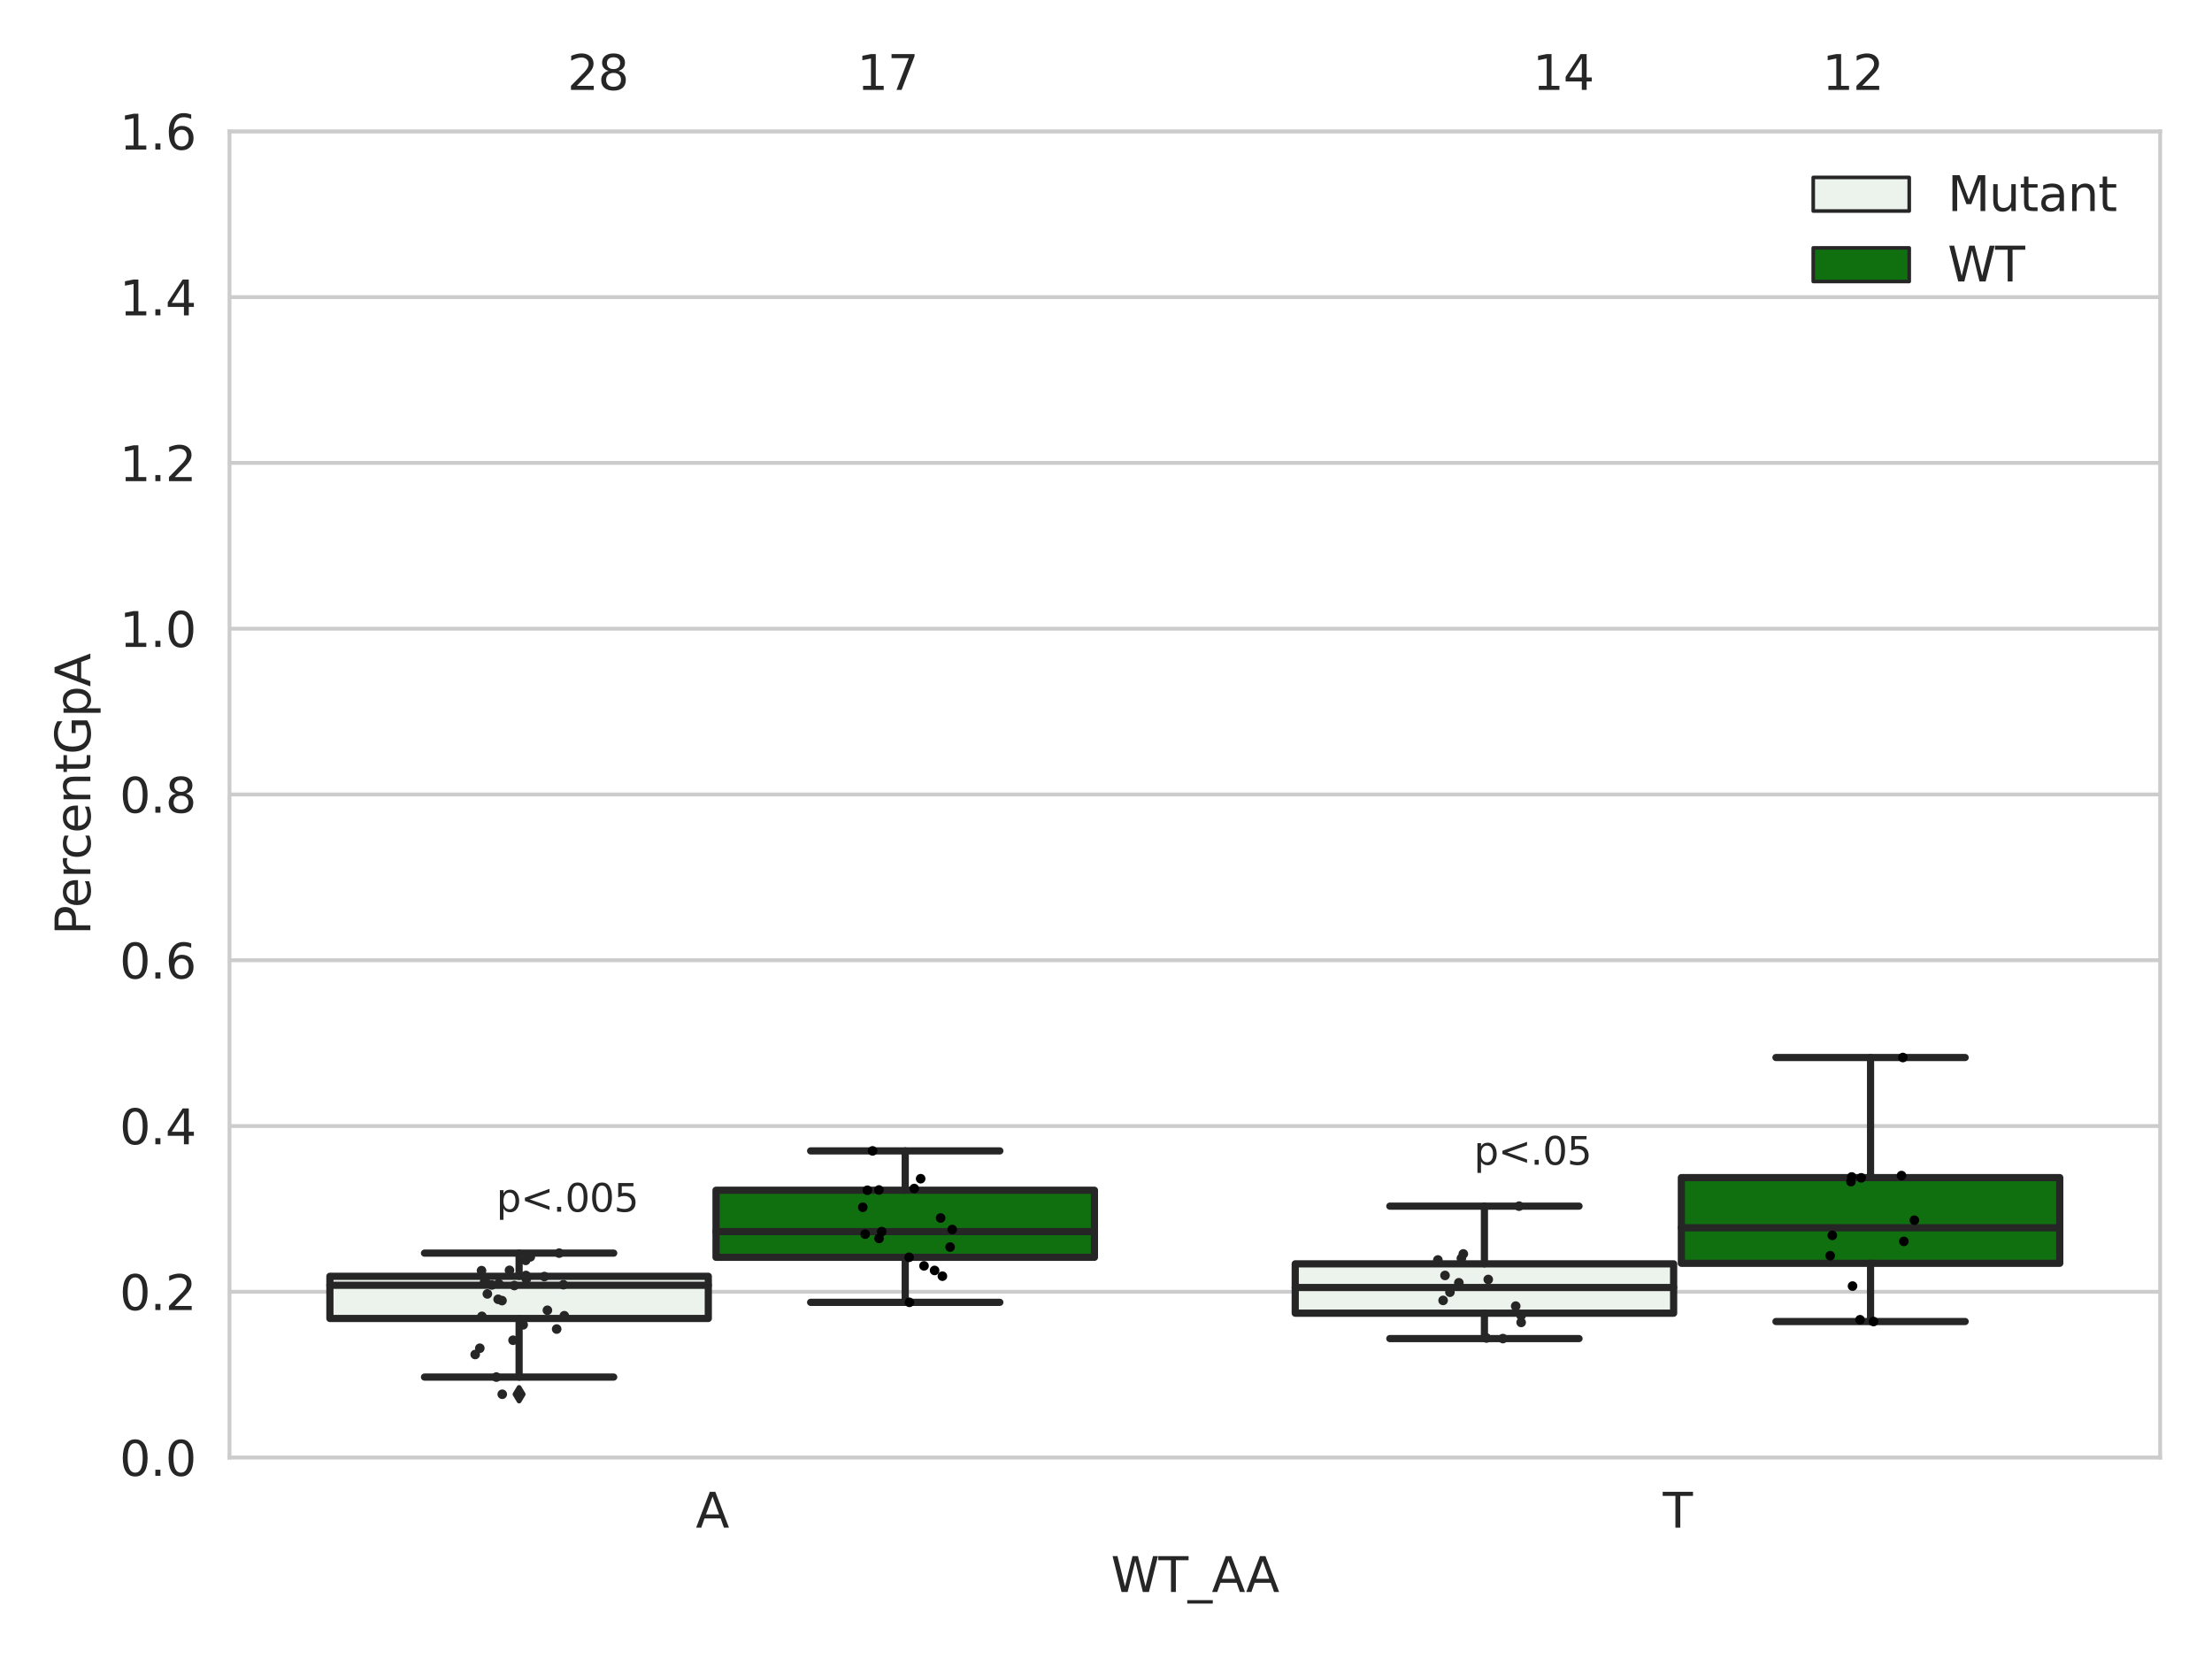 <?xml version="1.0" encoding="utf-8" standalone="no"?>
<!DOCTYPE svg PUBLIC "-//W3C//DTD SVG 1.1//EN"
  "http://www.w3.org/Graphics/SVG/1.1/DTD/svg11.dtd">
<svg xmlns:xlink="http://www.w3.org/1999/xlink" width="460.8pt" height="345.6pt" viewBox="0 0 460.8 345.6" xmlns="http://www.w3.org/2000/svg" version="1.1">
 <defs>
  <style type="text/css">*{stroke-linejoin: round; stroke-linecap: butt}</style>
 </defs>
 <g id="figure_1">
  <g id="patch_1">
   <path d="M 0 345.6 
L 460.8 345.6 
L 460.8 0 
L 0 0 
z
" style="fill: #ffffff"/>
  </g>
  <g id="axes_1">
   <g id="patch_2">
    <path d="M 47.81 303.64 
L 450 303.64 
L 450 27.364 
L 47.81 27.364 
z
" style="fill: #ffffff"/>
   </g>
   <g id="matplotlib.axis_1">
    <g id="xtick_1">
     <g id="text_1">
      <!-- A -->
      <g style="fill: #262626" transform="translate(144.937 318.238)scale(0.1 -0.1)">
       <defs>
        <path id="DejaVuSans-41" d="M 2188 4044 
L 1331 1722 
L 3047 1722 
L 2188 4044 
z
M 1831 4666 
L 2547 4666 
L 4325 0 
L 3669 0 
L 3244 1197 
L 1141 1197 
L 716 0 
L 50 0 
L 1831 4666 
z
" transform="scale(0.016)"/>
       </defs>
       <use xlink:href="#DejaVuSans-41"/>
      </g>
     </g>
    </g>
    <g id="xtick_2">
     <g id="text_2">
      <!-- T -->
      <g style="fill: #262626" transform="translate(346.399 318.238)scale(0.1 -0.1)">
       <defs>
        <path id="DejaVuSans-54" d="M -19 4666 
L 3928 4666 
L 3928 4134 
L 2272 4134 
L 2272 0 
L 1638 0 
L 1638 4134 
L -19 4134 
L -19 4666 
z
" transform="scale(0.016)"/>
       </defs>
       <use xlink:href="#DejaVuSans-54"/>
      </g>
     </g>
    </g>
    <g id="text_3">
     <!-- WT_AA -->
     <g style="fill: #262626" transform="translate(231.429 331.638)scale(0.1 -0.1)">
      <defs>
       <path id="DejaVuSans-57" d="M 213 4666 
L 850 4666 
L 1831 722 
L 2809 4666 
L 3519 4666 
L 4500 722 
L 5478 4666 
L 6119 4666 
L 4947 0 
L 4153 0 
L 3169 4050 
L 2175 0 
L 1381 0 
L 213 4666 
z
" transform="scale(0.016)"/>
       <path id="DejaVuSans-5f" d="M 3263 -1063 
L 3263 -1509 
L -63 -1509 
L -63 -1063 
L 3263 -1063 
z
" transform="scale(0.016)"/>
      </defs>
      <use xlink:href="#DejaVuSans-57"/>
      <use xlink:href="#DejaVuSans-54" x="98.877"/>
      <use xlink:href="#DejaVuSans-5f" x="159.961"/>
      <use xlink:href="#DejaVuSans-41" x="209.961"/>
      <use xlink:href="#DejaVuSans-41" x="281.119"/>
     </g>
    </g>
   </g>
   <g id="matplotlib.axis_2">
    <g id="ytick_1">
     <g id="line2d_1">
      <path d="M 47.81 303.64 
L 450 303.64 
" clip-path="url(#pf18b229a7f)" style="fill: none; stroke: #cccccc; stroke-width: 0.8; stroke-linecap: round"/>
     </g>
     <g id="text_4">
      <!-- 0.0 -->
      <g style="fill: #262626" transform="translate(24.907 307.439)scale(0.1 -0.1)">
       <defs>
        <path id="DejaVuSans-30" d="M 2034 4250 
Q 1547 4250 1301 3770 
Q 1056 3291 1056 2328 
Q 1056 1369 1301 889 
Q 1547 409 2034 409 
Q 2525 409 2770 889 
Q 3016 1369 3016 2328 
Q 3016 3291 2770 3770 
Q 2525 4250 2034 4250 
z
M 2034 4750 
Q 2819 4750 3233 4129 
Q 3647 3509 3647 2328 
Q 3647 1150 3233 529 
Q 2819 -91 2034 -91 
Q 1250 -91 836 529 
Q 422 1150 422 2328 
Q 422 3509 836 4129 
Q 1250 4750 2034 4750 
z
" transform="scale(0.016)"/>
        <path id="DejaVuSans-2e" d="M 684 794 
L 1344 794 
L 1344 0 
L 684 0 
L 684 794 
z
" transform="scale(0.016)"/>
       </defs>
       <use xlink:href="#DejaVuSans-30"/>
       <use xlink:href="#DejaVuSans-2e" x="63.623"/>
       <use xlink:href="#DejaVuSans-30" x="95.41"/>
      </g>
     </g>
    </g>
    <g id="ytick_2">
     <g id="line2d_2">
      <path d="M 47.81 269.105 
L 450 269.105 
" clip-path="url(#pf18b229a7f)" style="fill: none; stroke: #cccccc; stroke-width: 0.8; stroke-linecap: round"/>
     </g>
     <g id="text_5">
      <!-- 0.2 -->
      <g style="fill: #262626" transform="translate(24.907 272.905)scale(0.1 -0.1)">
       <defs>
        <path id="DejaVuSans-32" d="M 1228 531 
L 3431 531 
L 3431 0 
L 469 0 
L 469 531 
Q 828 903 1448 1529 
Q 2069 2156 2228 2338 
Q 2531 2678 2651 2914 
Q 2772 3150 2772 3378 
Q 2772 3750 2511 3984 
Q 2250 4219 1831 4219 
Q 1534 4219 1204 4116 
Q 875 4013 500 3803 
L 500 4441 
Q 881 4594 1212 4672 
Q 1544 4750 1819 4750 
Q 2544 4750 2975 4387 
Q 3406 4025 3406 3419 
Q 3406 3131 3298 2873 
Q 3191 2616 2906 2266 
Q 2828 2175 2409 1742 
Q 1991 1309 1228 531 
z
" transform="scale(0.016)"/>
       </defs>
       <use xlink:href="#DejaVuSans-30"/>
       <use xlink:href="#DejaVuSans-2e" x="63.623"/>
       <use xlink:href="#DejaVuSans-32" x="95.41"/>
      </g>
     </g>
    </g>
    <g id="ytick_3">
     <g id="line2d_3">
      <path d="M 47.81 234.571 
L 450 234.571 
" clip-path="url(#pf18b229a7f)" style="fill: none; stroke: #cccccc; stroke-width: 0.8; stroke-linecap: round"/>
     </g>
     <g id="text_6">
      <!-- 0.4 -->
      <g style="fill: #262626" transform="translate(24.907 238.37)scale(0.1 -0.1)">
       <defs>
        <path id="DejaVuSans-34" d="M 2419 4116 
L 825 1625 
L 2419 1625 
L 2419 4116 
z
M 2253 4666 
L 3047 4666 
L 3047 1625 
L 3713 1625 
L 3713 1100 
L 3047 1100 
L 3047 0 
L 2419 0 
L 2419 1100 
L 313 1100 
L 313 1709 
L 2253 4666 
z
" transform="scale(0.016)"/>
       </defs>
       <use xlink:href="#DejaVuSans-30"/>
       <use xlink:href="#DejaVuSans-2e" x="63.623"/>
       <use xlink:href="#DejaVuSans-34" x="95.41"/>
      </g>
     </g>
    </g>
    <g id="ytick_4">
     <g id="line2d_4">
      <path d="M 47.81 200.036 
L 450 200.036 
" clip-path="url(#pf18b229a7f)" style="fill: none; stroke: #cccccc; stroke-width: 0.8; stroke-linecap: round"/>
     </g>
     <g id="text_7">
      <!-- 0.6 -->
      <g style="fill: #262626" transform="translate(24.907 203.836)scale(0.1 -0.1)">
       <defs>
        <path id="DejaVuSans-36" d="M 2113 2584 
Q 1688 2584 1439 2293 
Q 1191 2003 1191 1497 
Q 1191 994 1439 701 
Q 1688 409 2113 409 
Q 2538 409 2786 701 
Q 3034 994 3034 1497 
Q 3034 2003 2786 2293 
Q 2538 2584 2113 2584 
z
M 3366 4563 
L 3366 3988 
Q 3128 4100 2886 4159 
Q 2644 4219 2406 4219 
Q 1781 4219 1451 3797 
Q 1122 3375 1075 2522 
Q 1259 2794 1537 2939 
Q 1816 3084 2150 3084 
Q 2853 3084 3261 2657 
Q 3669 2231 3669 1497 
Q 3669 778 3244 343 
Q 2819 -91 2113 -91 
Q 1303 -91 875 529 
Q 447 1150 447 2328 
Q 447 3434 972 4092 
Q 1497 4750 2381 4750 
Q 2619 4750 2861 4703 
Q 3103 4656 3366 4563 
z
" transform="scale(0.016)"/>
       </defs>
       <use xlink:href="#DejaVuSans-30"/>
       <use xlink:href="#DejaVuSans-2e" x="63.623"/>
       <use xlink:href="#DejaVuSans-36" x="95.41"/>
      </g>
     </g>
    </g>
    <g id="ytick_5">
     <g id="line2d_5">
      <path d="M 47.81 165.502 
L 450 165.502 
" clip-path="url(#pf18b229a7f)" style="fill: none; stroke: #cccccc; stroke-width: 0.8; stroke-linecap: round"/>
     </g>
     <g id="text_8">
      <!-- 0.8 -->
      <g style="fill: #262626" transform="translate(24.907 169.301)scale(0.1 -0.1)">
       <defs>
        <path id="DejaVuSans-38" d="M 2034 2216 
Q 1584 2216 1326 1975 
Q 1069 1734 1069 1313 
Q 1069 891 1326 650 
Q 1584 409 2034 409 
Q 2484 409 2743 651 
Q 3003 894 3003 1313 
Q 3003 1734 2745 1975 
Q 2488 2216 2034 2216 
z
M 1403 2484 
Q 997 2584 770 2862 
Q 544 3141 544 3541 
Q 544 4100 942 4425 
Q 1341 4750 2034 4750 
Q 2731 4750 3128 4425 
Q 3525 4100 3525 3541 
Q 3525 3141 3298 2862 
Q 3072 2584 2669 2484 
Q 3125 2378 3379 2068 
Q 3634 1759 3634 1313 
Q 3634 634 3220 271 
Q 2806 -91 2034 -91 
Q 1263 -91 848 271 
Q 434 634 434 1313 
Q 434 1759 690 2068 
Q 947 2378 1403 2484 
z
M 1172 3481 
Q 1172 3119 1398 2916 
Q 1625 2713 2034 2713 
Q 2441 2713 2670 2916 
Q 2900 3119 2900 3481 
Q 2900 3844 2670 4047 
Q 2441 4250 2034 4250 
Q 1625 4250 1398 4047 
Q 1172 3844 1172 3481 
z
" transform="scale(0.016)"/>
       </defs>
       <use xlink:href="#DejaVuSans-30"/>
       <use xlink:href="#DejaVuSans-2e" x="63.623"/>
       <use xlink:href="#DejaVuSans-38" x="95.41"/>
      </g>
     </g>
    </g>
    <g id="ytick_6">
     <g id="line2d_6">
      <path d="M 47.81 130.967 
L 450 130.967 
" clip-path="url(#pf18b229a7f)" style="fill: none; stroke: #cccccc; stroke-width: 0.8; stroke-linecap: round"/>
     </g>
     <g id="text_9">
      <!-- 1.0 -->
      <g style="fill: #262626" transform="translate(24.907 134.767)scale(0.1 -0.1)">
       <defs>
        <path id="DejaVuSans-31" d="M 794 531 
L 1825 531 
L 1825 4091 
L 703 3866 
L 703 4441 
L 1819 4666 
L 2450 4666 
L 2450 531 
L 3481 531 
L 3481 0 
L 794 0 
L 794 531 
z
" transform="scale(0.016)"/>
       </defs>
       <use xlink:href="#DejaVuSans-31"/>
       <use xlink:href="#DejaVuSans-2e" x="63.623"/>
       <use xlink:href="#DejaVuSans-30" x="95.41"/>
      </g>
     </g>
    </g>
    <g id="ytick_7">
     <g id="line2d_7">
      <path d="M 47.81 96.433 
L 450 96.433 
" clip-path="url(#pf18b229a7f)" style="fill: none; stroke: #cccccc; stroke-width: 0.8; stroke-linecap: round"/>
     </g>
     <g id="text_10">
      <!-- 1.2 -->
      <g style="fill: #262626" transform="translate(24.907 100.232)scale(0.1 -0.1)">
       <use xlink:href="#DejaVuSans-31"/>
       <use xlink:href="#DejaVuSans-2e" x="63.623"/>
       <use xlink:href="#DejaVuSans-32" x="95.41"/>
      </g>
     </g>
    </g>
    <g id="ytick_8">
     <g id="line2d_8">
      <path d="M 47.81 61.898 
L 450 61.898 
" clip-path="url(#pf18b229a7f)" style="fill: none; stroke: #cccccc; stroke-width: 0.8; stroke-linecap: round"/>
     </g>
     <g id="text_11">
      <!-- 1.4 -->
      <g style="fill: #262626" transform="translate(24.907 65.698)scale(0.1 -0.1)">
       <use xlink:href="#DejaVuSans-31"/>
       <use xlink:href="#DejaVuSans-2e" x="63.623"/>
       <use xlink:href="#DejaVuSans-34" x="95.41"/>
      </g>
     </g>
    </g>
    <g id="ytick_9">
     <g id="line2d_9">
      <path d="M 47.81 27.364 
L 450 27.364 
" clip-path="url(#pf18b229a7f)" style="fill: none; stroke: #cccccc; stroke-width: 0.8; stroke-linecap: round"/>
     </g>
     <g id="text_12">
      <!-- 1.6 -->
      <g style="fill: #262626" transform="translate(24.907 31.163)scale(0.1 -0.1)">
       <use xlink:href="#DejaVuSans-31"/>
       <use xlink:href="#DejaVuSans-2e" x="63.623"/>
       <use xlink:href="#DejaVuSans-36" x="95.41"/>
      </g>
     </g>
    </g>
    <g id="text_13">
     <!-- PercentGpA -->
     <g style="fill: #262626" transform="translate(18.827 194.779)rotate(-90)scale(0.1 -0.1)">
      <defs>
       <path id="DejaVuSans-50" d="M 1259 4147 
L 1259 2394 
L 2053 2394 
Q 2494 2394 2734 2622 
Q 2975 2850 2975 3272 
Q 2975 3691 2734 3919 
Q 2494 4147 2053 4147 
L 1259 4147 
z
M 628 4666 
L 2053 4666 
Q 2838 4666 3239 4311 
Q 3641 3956 3641 3272 
Q 3641 2581 3239 2228 
Q 2838 1875 2053 1875 
L 1259 1875 
L 1259 0 
L 628 0 
L 628 4666 
z
" transform="scale(0.016)"/>
       <path id="DejaVuSans-65" d="M 3597 1894 
L 3597 1613 
L 953 1613 
Q 991 1019 1311 708 
Q 1631 397 2203 397 
Q 2534 397 2845 478 
Q 3156 559 3463 722 
L 3463 178 
Q 3153 47 2828 -22 
Q 2503 -91 2169 -91 
Q 1331 -91 842 396 
Q 353 884 353 1716 
Q 353 2575 817 3079 
Q 1281 3584 2069 3584 
Q 2775 3584 3186 3129 
Q 3597 2675 3597 1894 
z
M 3022 2063 
Q 3016 2534 2758 2815 
Q 2500 3097 2075 3097 
Q 1594 3097 1305 2825 
Q 1016 2553 972 2059 
L 3022 2063 
z
" transform="scale(0.016)"/>
       <path id="DejaVuSans-72" d="M 2631 2963 
Q 2534 3019 2420 3045 
Q 2306 3072 2169 3072 
Q 1681 3072 1420 2755 
Q 1159 2438 1159 1844 
L 1159 0 
L 581 0 
L 581 3500 
L 1159 3500 
L 1159 2956 
Q 1341 3275 1631 3429 
Q 1922 3584 2338 3584 
Q 2397 3584 2469 3576 
Q 2541 3569 2628 3553 
L 2631 2963 
z
" transform="scale(0.016)"/>
       <path id="DejaVuSans-63" d="M 3122 3366 
L 3122 2828 
Q 2878 2963 2633 3030 
Q 2388 3097 2138 3097 
Q 1578 3097 1268 2742 
Q 959 2388 959 1747 
Q 959 1106 1268 751 
Q 1578 397 2138 397 
Q 2388 397 2633 464 
Q 2878 531 3122 666 
L 3122 134 
Q 2881 22 2623 -34 
Q 2366 -91 2075 -91 
Q 1284 -91 818 406 
Q 353 903 353 1747 
Q 353 2603 823 3093 
Q 1294 3584 2113 3584 
Q 2378 3584 2631 3529 
Q 2884 3475 3122 3366 
z
" transform="scale(0.016)"/>
       <path id="DejaVuSans-6e" d="M 3513 2113 
L 3513 0 
L 2938 0 
L 2938 2094 
Q 2938 2591 2744 2837 
Q 2550 3084 2163 3084 
Q 1697 3084 1428 2787 
Q 1159 2491 1159 1978 
L 1159 0 
L 581 0 
L 581 3500 
L 1159 3500 
L 1159 2956 
Q 1366 3272 1645 3428 
Q 1925 3584 2291 3584 
Q 2894 3584 3203 3211 
Q 3513 2838 3513 2113 
z
" transform="scale(0.016)"/>
       <path id="DejaVuSans-74" d="M 1172 4494 
L 1172 3500 
L 2356 3500 
L 2356 3053 
L 1172 3053 
L 1172 1153 
Q 1172 725 1289 603 
Q 1406 481 1766 481 
L 2356 481 
L 2356 0 
L 1766 0 
Q 1100 0 847 248 
Q 594 497 594 1153 
L 594 3053 
L 172 3053 
L 172 3500 
L 594 3500 
L 594 4494 
L 1172 4494 
z
" transform="scale(0.016)"/>
       <path id="DejaVuSans-47" d="M 3809 666 
L 3809 1919 
L 2778 1919 
L 2778 2438 
L 4434 2438 
L 4434 434 
Q 4069 175 3628 42 
Q 3188 -91 2688 -91 
Q 1594 -91 976 548 
Q 359 1188 359 2328 
Q 359 3472 976 4111 
Q 1594 4750 2688 4750 
Q 3144 4750 3555 4637 
Q 3966 4525 4313 4306 
L 4313 3634 
Q 3963 3931 3569 4081 
Q 3175 4231 2741 4231 
Q 1884 4231 1454 3753 
Q 1025 3275 1025 2328 
Q 1025 1384 1454 906 
Q 1884 428 2741 428 
Q 3075 428 3337 486 
Q 3600 544 3809 666 
z
" transform="scale(0.016)"/>
       <path id="DejaVuSans-70" d="M 1159 525 
L 1159 -1331 
L 581 -1331 
L 581 3500 
L 1159 3500 
L 1159 2969 
Q 1341 3281 1617 3432 
Q 1894 3584 2278 3584 
Q 2916 3584 3314 3078 
Q 3713 2572 3713 1747 
Q 3713 922 3314 415 
Q 2916 -91 2278 -91 
Q 1894 -91 1617 61 
Q 1341 213 1159 525 
z
M 3116 1747 
Q 3116 2381 2855 2742 
Q 2594 3103 2138 3103 
Q 1681 3103 1420 2742 
Q 1159 2381 1159 1747 
Q 1159 1113 1420 752 
Q 1681 391 2138 391 
Q 2594 391 2855 752 
Q 3116 1113 3116 1747 
z
" transform="scale(0.016)"/>
      </defs>
      <use xlink:href="#DejaVuSans-50"/>
      <use xlink:href="#DejaVuSans-65" x="56.678"/>
      <use xlink:href="#DejaVuSans-72" x="118.201"/>
      <use xlink:href="#DejaVuSans-63" x="157.064"/>
      <use xlink:href="#DejaVuSans-65" x="212.045"/>
      <use xlink:href="#DejaVuSans-6e" x="273.568"/>
      <use xlink:href="#DejaVuSans-74" x="336.947"/>
      <use xlink:href="#DejaVuSans-47" x="376.156"/>
      <use xlink:href="#DejaVuSans-70" x="453.646"/>
      <use xlink:href="#DejaVuSans-41" x="517.123"/>
     </g>
    </g>
   </g>
   <g id="patch_3">
    <path d="M 68.724 274.661 
L 147.553 274.661 
L 147.553 265.874 
L 68.724 265.874 
L 68.724 274.661 
z
" clip-path="url(#pf18b229a7f)" style="fill: #ecf2ec; stroke: #262626; stroke-width: 1.5; stroke-linejoin: miter"/>
   </g>
   <g id="patch_4">
    <path d="M 149.162 261.918 
L 227.991 261.918 
L 227.991 247.951 
L 149.162 247.951 
L 149.162 261.918 
z
" clip-path="url(#pf18b229a7f)" style="fill: #107010; stroke: #262626; stroke-width: 1.5; stroke-linejoin: miter"/>
   </g>
   <g id="patch_5">
    <path d="M 269.819 273.561 
L 348.648 273.561 
L 348.648 263.28 
L 269.819 263.28 
L 269.819 273.561 
z
" clip-path="url(#pf18b229a7f)" style="fill: #ecf2ec; stroke: #262626; stroke-width: 1.5; stroke-linejoin: miter"/>
   </g>
   <g id="patch_6">
    <path d="M 350.257 263.168 
L 429.086 263.168 
L 429.086 245.318 
L 350.257 245.318 
L 350.257 263.168 
z
" clip-path="url(#pf18b229a7f)" style="fill: #107010; stroke: #262626; stroke-width: 1.5; stroke-linejoin: miter"/>
   </g>
   <g id="patch_7">
    <path d="M 148.357 303.64 
L 148.357 303.64 
L 148.357 303.64 
L 148.357 303.64 
z
" clip-path="url(#pf18b229a7f)" style="fill: #ecf2ec; stroke: #262626; stroke-width: 0.75; stroke-linejoin: miter"/>
   </g>
   <g id="patch_8">
    <path d="M 148.357 303.64 
L 148.357 303.64 
L 148.357 303.64 
L 148.357 303.64 
z
" clip-path="url(#pf18b229a7f)" style="fill: #107010; stroke: #262626; stroke-width: 0.75; stroke-linejoin: miter"/>
   </g>
   <g id="PathCollection_1"/>
   <g id="PathCollection_2"/>
   <g id="line2d_10">
    <path d="M 108.138 274.661 
L 108.138 286.869 
" clip-path="url(#pf18b229a7f)" style="fill: none; stroke: #262626; stroke-width: 1.5; stroke-linecap: round"/>
   </g>
   <g id="line2d_11">
    <path d="M 108.138 265.874 
L 108.138 261.05 
" clip-path="url(#pf18b229a7f)" style="fill: none; stroke: #262626; stroke-width: 1.5; stroke-linecap: round"/>
   </g>
   <g id="line2d_12">
    <path d="M 88.431 286.869 
L 127.846 286.869 
" clip-path="url(#pf18b229a7f)" style="fill: none; stroke: #262626; stroke-width: 1.5; stroke-linecap: round"/>
   </g>
   <g id="line2d_13">
    <path d="M 88.431 261.05 
L 127.846 261.05 
" clip-path="url(#pf18b229a7f)" style="fill: none; stroke: #262626; stroke-width: 1.5; stroke-linecap: round"/>
   </g>
   <g id="line2d_14">
    <defs>
     <path id="mc4d517eaca" d="M -0 1.414 
L 0.849 0 
L 0 -1.414 
L -0.849 -0 
z
" style="stroke: #262626; stroke-linejoin: miter"/>
    </defs>
    <g clip-path="url(#pf18b229a7f)">
     <use xlink:href="#mc4d517eaca" x="108.138" y="290.449" style="fill: #262626; stroke: #262626; stroke-linejoin: miter"/>
    </g>
   </g>
   <g id="line2d_15">
    <path d="M 188.577 261.918 
L 188.577 271.3 
" clip-path="url(#pf18b229a7f)" style="fill: none; stroke: #262626; stroke-width: 1.5; stroke-linecap: round"/>
   </g>
   <g id="line2d_16">
    <path d="M 188.577 247.951 
L 188.577 239.753 
" clip-path="url(#pf18b229a7f)" style="fill: none; stroke: #262626; stroke-width: 1.5; stroke-linecap: round"/>
   </g>
   <g id="line2d_17">
    <path d="M 168.869 271.3 
L 208.284 271.3 
" clip-path="url(#pf18b229a7f)" style="fill: none; stroke: #262626; stroke-width: 1.5; stroke-linecap: round"/>
   </g>
   <g id="line2d_18">
    <path d="M 168.869 239.753 
L 208.284 239.753 
" clip-path="url(#pf18b229a7f)" style="fill: none; stroke: #262626; stroke-width: 1.5; stroke-linecap: round"/>
   </g>
   <g id="line2d_19"/>
   <g id="line2d_20">
    <path d="M 309.233 273.561 
L 309.233 278.851 
" clip-path="url(#pf18b229a7f)" style="fill: none; stroke: #262626; stroke-width: 1.5; stroke-linecap: round"/>
   </g>
   <g id="line2d_21">
    <path d="M 309.233 263.28 
L 309.233 251.261 
" clip-path="url(#pf18b229a7f)" style="fill: none; stroke: #262626; stroke-width: 1.5; stroke-linecap: round"/>
   </g>
   <g id="line2d_22">
    <path d="M 289.526 278.851 
L 328.941 278.851 
" clip-path="url(#pf18b229a7f)" style="fill: none; stroke: #262626; stroke-width: 1.5; stroke-linecap: round"/>
   </g>
   <g id="line2d_23">
    <path d="M 289.526 251.261 
L 328.941 251.261 
" clip-path="url(#pf18b229a7f)" style="fill: none; stroke: #262626; stroke-width: 1.5; stroke-linecap: round"/>
   </g>
   <g id="line2d_24"/>
   <g id="line2d_25">
    <path d="M 389.671 263.168 
L 389.671 275.297 
" clip-path="url(#pf18b229a7f)" style="fill: none; stroke: #262626; stroke-width: 1.5; stroke-linecap: round"/>
   </g>
   <g id="line2d_26">
    <path d="M 389.671 245.318 
L 389.671 220.3 
" clip-path="url(#pf18b229a7f)" style="fill: none; stroke: #262626; stroke-width: 1.5; stroke-linecap: round"/>
   </g>
   <g id="line2d_27">
    <path d="M 369.964 275.297 
L 409.379 275.297 
" clip-path="url(#pf18b229a7f)" style="fill: none; stroke: #262626; stroke-width: 1.5; stroke-linecap: round"/>
   </g>
   <g id="line2d_28">
    <path d="M 369.964 220.3 
L 409.379 220.3 
" clip-path="url(#pf18b229a7f)" style="fill: none; stroke: #262626; stroke-width: 1.5; stroke-linecap: round"/>
   </g>
   <g id="line2d_29"/>
   <g id="line2d_30">
    <path d="M 68.724 267.738 
L 147.553 267.738 
" clip-path="url(#pf18b229a7f)" style="fill: none; stroke: #262626; stroke-width: 1.5; stroke-linecap: round"/>
   </g>
   <g id="line2d_31">
    <path d="M 149.162 256.562 
L 227.991 256.562 
" clip-path="url(#pf18b229a7f)" style="fill: none; stroke: #262626; stroke-width: 1.5; stroke-linecap: round"/>
   </g>
   <g id="line2d_32">
    <path d="M 269.819 268.206 
L 348.648 268.206 
" clip-path="url(#pf18b229a7f)" style="fill: none; stroke: #262626; stroke-width: 1.5; stroke-linecap: round"/>
   </g>
   <g id="line2d_33">
    <path d="M 350.257 255.769 
L 429.086 255.769 
" clip-path="url(#pf18b229a7f)" style="fill: none; stroke: #262626; stroke-width: 1.5; stroke-linecap: round"/>
   </g>
   <g id="patch_9">
    <path d="M 47.81 303.64 
L 47.81 27.364 
" style="fill: none; stroke: #cccccc; stroke-width: 0.8; stroke-linejoin: miter; stroke-linecap: square"/>
   </g>
   <g id="patch_10">
    <path d="M 450 303.64 
L 450 27.364 
" style="fill: none; stroke: #cccccc; stroke-width: 0.8; stroke-linejoin: miter; stroke-linecap: square"/>
   </g>
   <g id="patch_11">
    <path d="M 47.81 303.64 
L 450 303.64 
" style="fill: none; stroke: #cccccc; stroke-width: 0.8; stroke-linejoin: miter; stroke-linecap: square"/>
   </g>
   <g id="patch_12">
    <path d="M 47.81 27.364 
L 450 27.364 
" style="fill: none; stroke: #cccccc; stroke-width: 0.8; stroke-linejoin: miter; stroke-linecap: square"/>
   </g>
   <g id="PathCollection_3">
    <defs>
     <path id="C0_0_02e87e4a59" d="M 0 1 
C 0.265 1 0.52 0.895 0.707 0.707 
C 0.895 0.52 1 0.265 1 -0 
C 1 -0.265 0.895 -0.52 0.707 -0.707 
C 0.52 -0.895 0.265 -1 0 -1 
C -0.265 -1 -0.52 -0.895 -0.707 -0.707 
C -0.895 -0.52 -1 -0.265 -1 0 
C -1 0.265 -0.895 0.52 -0.707 0.707 
C -0.52 0.895 -0.265 1 0 1 
z
"/>
    </defs>
    <g clip-path="url(#pf18b229a7f)">
     <use xlink:href="#C0_0_02e87e4a59" x="103.397" y="286.869" style="fill: #262626"/>
    </g>
    <g clip-path="url(#pf18b229a7f)">
     <use xlink:href="#C0_0_02e87e4a59" x="104.629" y="290.449" style="fill: #262626"/>
    </g>
    <g clip-path="url(#pf18b229a7f)">
     <use xlink:href="#C0_0_02e87e4a59" x="100.938" y="267.075" style="fill: #262626"/>
    </g>
    <g clip-path="url(#pf18b229a7f)">
     <use xlink:href="#C0_0_02e87e4a59" x="106.878" y="279.197" style="fill: #262626"/>
    </g>
    <g clip-path="url(#pf18b229a7f)">
     <use xlink:href="#C0_0_02e87e4a59" x="116.48" y="261.05" style="fill: #262626"/>
    </g>
    <g clip-path="url(#pf18b229a7f)">
     <use xlink:href="#C0_0_02e87e4a59" x="108.982" y="275.988" style="fill: #262626"/>
    </g>
    <g clip-path="url(#pf18b229a7f)">
     <use xlink:href="#C0_0_02e87e4a59" x="109.514" y="262.559" style="fill: #262626"/>
    </g>
    <g clip-path="url(#pf18b229a7f)">
     <use xlink:href="#C0_0_02e87e4a59" x="99.953" y="280.861" style="fill: #262626"/>
    </g>
    <g clip-path="url(#pf18b229a7f)">
     <use xlink:href="#C0_0_02e87e4a59" x="117.555" y="274.091" style="fill: #262626"/>
    </g>
    <g clip-path="url(#pf18b229a7f)">
     <use xlink:href="#C0_0_02e87e4a59" x="113.402" y="265.93" style="fill: #262626"/>
    </g>
    <g clip-path="url(#pf18b229a7f)">
     <use xlink:href="#C0_0_02e87e4a59" x="100.387" y="274.219" style="fill: #262626"/>
    </g>
    <g clip-path="url(#pf18b229a7f)">
     <use xlink:href="#C0_0_02e87e4a59" x="100.31" y="264.698" style="fill: #262626"/>
    </g>
    <g clip-path="url(#pf18b229a7f)">
     <use xlink:href="#C0_0_02e87e4a59" x="114.033" y="272.953" style="fill: #262626"/>
    </g>
    <g clip-path="url(#pf18b229a7f)">
     <use xlink:href="#C0_0_02e87e4a59" x="106.135" y="264.63" style="fill: #262626"/>
    </g>
    <g clip-path="url(#pf18b229a7f)">
     <use xlink:href="#C0_0_02e87e4a59" x="109.982" y="261.547" style="fill: #262626"/>
    </g>
    <g clip-path="url(#pf18b229a7f)">
     <use xlink:href="#C0_0_02e87e4a59" x="103.768" y="270.665" style="fill: #262626"/>
    </g>
    <g clip-path="url(#pf18b229a7f)">
     <use xlink:href="#C0_0_02e87e4a59" x="101.263" y="267.259" style="fill: #262626"/>
    </g>
    <g clip-path="url(#pf18b229a7f)">
     <use xlink:href="#C0_0_02e87e4a59" x="103.89" y="267.402" style="fill: #262626"/>
    </g>
    <g clip-path="url(#pf18b229a7f)">
     <use xlink:href="#C0_0_02e87e4a59" x="101.527" y="269.544" style="fill: #262626"/>
    </g>
    <g clip-path="url(#pf18b229a7f)">
     <use xlink:href="#C0_0_02e87e4a59" x="109.571" y="265.706" style="fill: #262626"/>
    </g>
    <g clip-path="url(#pf18b229a7f)">
     <use xlink:href="#C0_0_02e87e4a59" x="109.642" y="266.44" style="fill: #262626"/>
    </g>
    <g clip-path="url(#pf18b229a7f)">
     <use xlink:href="#C0_0_02e87e4a59" x="104.578" y="270.942" style="fill: #262626"/>
    </g>
    <g clip-path="url(#pf18b229a7f)">
     <use xlink:href="#C0_0_02e87e4a59" x="102.463" y="267.676" style="fill: #262626"/>
    </g>
    <g clip-path="url(#pf18b229a7f)">
     <use xlink:href="#C0_0_02e87e4a59" x="115.965" y="276.868" style="fill: #262626"/>
    </g>
    <g clip-path="url(#pf18b229a7f)">
     <use xlink:href="#C0_0_02e87e4a59" x="110.477" y="261.821" style="fill: #262626"/>
    </g>
    <g clip-path="url(#pf18b229a7f)">
     <use xlink:href="#C0_0_02e87e4a59" x="98.989" y="282.167" style="fill: #262626"/>
    </g>
    <g clip-path="url(#pf18b229a7f)">
     <use xlink:href="#C0_0_02e87e4a59" x="107.145" y="267.8" style="fill: #262626"/>
    </g>
    <g clip-path="url(#pf18b229a7f)">
     <use xlink:href="#C0_0_02e87e4a59" x="117.371" y="267.621" style="fill: #262626"/>
    </g>
   </g>
   <g id="PathCollection_4">
    <defs>
     <path id="C1_0_a1558bf982" d="M 0 1 
C 0.265 1 0.52 0.895 0.707 0.707 
C 0.895 0.52 1 0.265 1 -0 
C 1 -0.265 0.895 -0.52 0.707 -0.707 
C 0.52 -0.895 0.265 -1 0 -1 
C -0.265 -1 -0.52 -0.895 -0.707 -0.707 
C -0.895 -0.52 -1 -0.265 -1 0 
C -1 0.265 -0.895 0.52 -0.707 0.707 
C -0.52 0.895 -0.265 1 0 1 
z
"/>
    </defs>
    <g clip-path="url(#pf18b229a7f)">
     <use xlink:href="#C1_0_a1558bf982" x="197.92" y="259.787"/>
    </g>
    <g clip-path="url(#pf18b229a7f)">
     <use xlink:href="#C1_0_a1558bf982" x="189.443" y="271.3"/>
    </g>
    <g clip-path="url(#pf18b229a7f)">
     <use xlink:href="#C1_0_a1558bf982" x="192.491" y="263.703"/>
    </g>
    <g clip-path="url(#pf18b229a7f)">
     <use xlink:href="#C1_0_a1558bf982" x="191.789" y="245.546"/>
    </g>
    <g clip-path="url(#pf18b229a7f)">
     <use xlink:href="#C1_0_a1558bf982" x="194.693" y="264.656"/>
    </g>
    <g clip-path="url(#pf18b229a7f)">
     <use xlink:href="#C1_0_a1558bf982" x="183.684" y="256.562"/>
    </g>
    <g clip-path="url(#pf18b229a7f)">
     <use xlink:href="#C1_0_a1558bf982" x="198.366" y="256.124"/>
    </g>
    <g clip-path="url(#pf18b229a7f)">
     <use xlink:href="#C1_0_a1558bf982" x="180.693" y="247.951"/>
    </g>
    <g clip-path="url(#pf18b229a7f)">
     <use xlink:href="#C1_0_a1558bf982" x="189.387" y="261.918"/>
    </g>
    <g clip-path="url(#pf18b229a7f)">
     <use xlink:href="#C1_0_a1558bf982" x="196.32" y="265.851"/>
    </g>
    <g clip-path="url(#pf18b229a7f)">
     <use xlink:href="#C1_0_a1558bf982" x="183.098" y="247.893"/>
    </g>
    <g clip-path="url(#pf18b229a7f)">
     <use xlink:href="#C1_0_a1558bf982" x="183.119" y="257.983"/>
    </g>
    <g clip-path="url(#pf18b229a7f)">
     <use xlink:href="#C1_0_a1558bf982" x="190.449" y="247.596"/>
    </g>
    <g clip-path="url(#pf18b229a7f)">
     <use xlink:href="#C1_0_a1558bf982" x="195.948" y="253.732"/>
    </g>
    <g clip-path="url(#pf18b229a7f)">
     <use xlink:href="#C1_0_a1558bf982" x="179.732" y="251.492"/>
    </g>
    <g clip-path="url(#pf18b229a7f)">
     <use xlink:href="#C1_0_a1558bf982" x="180.229" y="257.091"/>
    </g>
    <g clip-path="url(#pf18b229a7f)">
     <use xlink:href="#C1_0_a1558bf982" x="181.769" y="239.753"/>
    </g>
   </g>
   <g id="PathCollection_5">
    <defs>
     <path id="C2_0_5e2eac1916" d="M 0 1 
C 0.265 1 0.52 0.895 0.707 0.707 
C 0.895 0.52 1 0.265 1 -0 
C 1 -0.265 0.895 -0.52 0.707 -0.707 
C 0.52 -0.895 0.265 -1 0 -1 
C -0.265 -1 -0.52 -0.895 -0.707 -0.707 
C -0.895 -0.52 -1 -0.265 -1 0 
C -1 0.265 -0.895 0.52 -0.707 0.707 
C -0.52 0.895 -0.265 1 0 1 
z
"/>
    </defs>
    <g clip-path="url(#pf18b229a7f)">
     <use xlink:href="#C2_0_5e2eac1916" x="315.75" y="272.085" style="fill: #262626"/>
    </g>
    <g clip-path="url(#pf18b229a7f)">
     <use xlink:href="#C2_0_5e2eac1916" x="316.884" y="275.483" style="fill: #262626"/>
    </g>
    <g clip-path="url(#pf18b229a7f)">
     <use xlink:href="#C2_0_5e2eac1916" x="301.022" y="265.696" style="fill: #262626"/>
    </g>
    <g clip-path="url(#pf18b229a7f)">
     <use xlink:href="#C2_0_5e2eac1916" x="316.878" y="274.054" style="fill: #262626"/>
    </g>
    <g clip-path="url(#pf18b229a7f)">
     <use xlink:href="#C2_0_5e2eac1916" x="310.029" y="266.537" style="fill: #262626"/>
    </g>
    <g clip-path="url(#pf18b229a7f)">
     <use xlink:href="#C2_0_5e2eac1916" x="302.05" y="269.191" style="fill: #262626"/>
    </g>
    <g clip-path="url(#pf18b229a7f)">
     <use xlink:href="#C2_0_5e2eac1916" x="313.084" y="278.851" style="fill: #262626"/>
    </g>
    <g clip-path="url(#pf18b229a7f)">
     <use xlink:href="#C2_0_5e2eac1916" x="300.626" y="270.898" style="fill: #262626"/>
    </g>
    <g clip-path="url(#pf18b229a7f)">
     <use xlink:href="#C2_0_5e2eac1916" x="309.658" y="278.734" style="fill: #262626"/>
    </g>
    <g clip-path="url(#pf18b229a7f)">
     <use xlink:href="#C2_0_5e2eac1916" x="316.449" y="251.261" style="fill: #262626"/>
    </g>
    <g clip-path="url(#pf18b229a7f)">
     <use xlink:href="#C2_0_5e2eac1916" x="304.835" y="261.214" style="fill: #262626"/>
    </g>
    <g clip-path="url(#pf18b229a7f)">
     <use xlink:href="#C2_0_5e2eac1916" x="299.538" y="262.475" style="fill: #262626"/>
    </g>
    <g clip-path="url(#pf18b229a7f)">
     <use xlink:href="#C2_0_5e2eac1916" x="304.433" y="262.128" style="fill: #262626"/>
    </g>
    <g clip-path="url(#pf18b229a7f)">
     <use xlink:href="#C2_0_5e2eac1916" x="303.906" y="267.221" style="fill: #262626"/>
    </g>
   </g>
   <g id="PathCollection_6">
    <defs>
     <path id="C3_0_a41ad7c3bf" d="M 0 1 
C 0.265 1 0.52 0.895 0.707 0.707 
C 0.895 0.52 1 0.265 1 -0 
C 1 -0.265 0.895 -0.52 0.707 -0.707 
C 0.52 -0.895 0.265 -1 0 -1 
C -0.265 -1 -0.52 -0.895 -0.707 -0.707 
C -0.895 -0.52 -1 -0.265 -1 0 
C -1 0.265 -0.895 0.52 -0.707 0.707 
C -0.52 0.895 -0.265 1 0 1 
z
"/>
    </defs>
    <g clip-path="url(#pf18b229a7f)">
     <use xlink:href="#C3_0_a41ad7c3bf" x="390.287" y="275.297"/>
    </g>
    <g clip-path="url(#pf18b229a7f)">
     <use xlink:href="#C3_0_a41ad7c3bf" x="381.264" y="261.587"/>
    </g>
    <g clip-path="url(#pf18b229a7f)">
     <use xlink:href="#C3_0_a41ad7c3bf" x="381.703" y="257.348"/>
    </g>
    <g clip-path="url(#pf18b229a7f)">
     <use xlink:href="#C3_0_a41ad7c3bf" x="385.918" y="267.912"/>
    </g>
    <g clip-path="url(#pf18b229a7f)">
     <use xlink:href="#C3_0_a41ad7c3bf" x="398.794" y="254.189"/>
    </g>
    <g clip-path="url(#pf18b229a7f)">
     <use xlink:href="#C3_0_a41ad7c3bf" x="396.607" y="258.6"/>
    </g>
    <g clip-path="url(#pf18b229a7f)">
     <use xlink:href="#C3_0_a41ad7c3bf" x="387.477" y="274.927"/>
    </g>
    <g clip-path="url(#pf18b229a7f)">
     <use xlink:href="#C3_0_a41ad7c3bf" x="385.746" y="245.184"/>
    </g>
    <g clip-path="url(#pf18b229a7f)">
     <use xlink:href="#C3_0_a41ad7c3bf" x="385.583" y="246.16"/>
    </g>
    <g clip-path="url(#pf18b229a7f)">
     <use xlink:href="#C3_0_a41ad7c3bf" x="387.723" y="245.363"/>
    </g>
    <g clip-path="url(#pf18b229a7f)">
     <use xlink:href="#C3_0_a41ad7c3bf" x="396.405" y="220.3"/>
    </g>
    <g clip-path="url(#pf18b229a7f)">
     <use xlink:href="#C3_0_a41ad7c3bf" x="396.117" y="244.894"/>
    </g>
   </g>
   <g id="text_14">
    <!-- 28 -->
    <g style="fill: #262626" transform="translate(118.193 18.73)scale(0.1 -0.1)">
     <use xlink:href="#DejaVuSans-32"/>
     <use xlink:href="#DejaVuSans-38" x="63.623"/>
    </g>
   </g>
   <g id="text_15">
    <!-- p&lt;.005 -->
    <g style="fill: #262626" transform="translate(103.396 252.416)scale(0.08 -0.08)">
     <defs>
      <path id="DejaVuSans-3c" d="M 4684 3150 
L 1459 2003 
L 4684 863 
L 4684 294 
L 678 1747 
L 678 2266 
L 4684 3719 
L 4684 3150 
z
" transform="scale(0.016)"/>
      <path id="DejaVuSans-35" d="M 691 4666 
L 3169 4666 
L 3169 4134 
L 1269 4134 
L 1269 2991 
Q 1406 3038 1543 3061 
Q 1681 3084 1819 3084 
Q 2600 3084 3056 2656 
Q 3513 2228 3513 1497 
Q 3513 744 3044 326 
Q 2575 -91 1722 -91 
Q 1428 -91 1123 -41 
Q 819 9 494 109 
L 494 744 
Q 775 591 1075 516 
Q 1375 441 1709 441 
Q 2250 441 2565 725 
Q 2881 1009 2881 1497 
Q 2881 1984 2565 2268 
Q 2250 2553 1709 2553 
Q 1456 2553 1204 2497 
Q 953 2441 691 2322 
L 691 4666 
z
" transform="scale(0.016)"/>
     </defs>
     <use xlink:href="#DejaVuSans-70"/>
     <use xlink:href="#DejaVuSans-3c" x="63.477"/>
     <use xlink:href="#DejaVuSans-2e" x="147.266"/>
     <use xlink:href="#DejaVuSans-30" x="179.053"/>
     <use xlink:href="#DejaVuSans-30" x="242.676"/>
     <use xlink:href="#DejaVuSans-35" x="306.299"/>
    </g>
   </g>
   <g id="text_16">
    <!-- 17 -->
    <g style="fill: #262626" transform="translate(178.522 18.73)scale(0.1 -0.1)">
     <defs>
      <path id="DejaVuSans-37" d="M 525 4666 
L 3525 4666 
L 3525 4397 
L 1831 0 
L 1172 0 
L 2766 4134 
L 525 4134 
L 525 4666 
z
" transform="scale(0.016)"/>
     </defs>
     <use xlink:href="#DejaVuSans-31"/>
     <use xlink:href="#DejaVuSans-37" x="63.623"/>
    </g>
   </g>
   <g id="text_17">
    <!-- 14 -->
    <g style="fill: #262626" transform="translate(319.288 18.73)scale(0.1 -0.1)">
     <use xlink:href="#DejaVuSans-31"/>
     <use xlink:href="#DejaVuSans-34" x="63.623"/>
    </g>
   </g>
   <g id="text_18">
    <!-- p&lt;.05 -->
    <g style="fill: #262626" transform="translate(307.036 242.627)scale(0.08 -0.08)">
     <use xlink:href="#DejaVuSans-70"/>
     <use xlink:href="#DejaVuSans-3c" x="63.477"/>
     <use xlink:href="#DejaVuSans-2e" x="147.266"/>
     <use xlink:href="#DejaVuSans-30" x="179.053"/>
     <use xlink:href="#DejaVuSans-35" x="242.676"/>
    </g>
   </g>
   <g id="text_19">
    <!-- 12 -->
    <g style="fill: #262626" transform="translate(379.617 18.73)scale(0.1 -0.1)">
     <use xlink:href="#DejaVuSans-31"/>
     <use xlink:href="#DejaVuSans-32" x="63.623"/>
    </g>
   </g>
   <g id="legend_1">
    <g id="patch_13">
     <path d="M 377.728 43.962 
L 397.728 43.962 
L 397.728 36.962 
L 377.728 36.962 
z
" style="fill: #ecf2ec; stroke: #262626; stroke-width: 0.75; stroke-linejoin: miter"/>
    </g>
    <g id="text_20">
     <!-- Mutant -->
     <g style="fill: #262626" transform="translate(405.728 43.962)scale(0.1 -0.1)">
      <defs>
       <path id="DejaVuSans-4d" d="M 628 4666 
L 1569 4666 
L 2759 1491 
L 3956 4666 
L 4897 4666 
L 4897 0 
L 4281 0 
L 4281 4097 
L 3078 897 
L 2444 897 
L 1241 4097 
L 1241 0 
L 628 0 
L 628 4666 
z
" transform="scale(0.016)"/>
       <path id="DejaVuSans-75" d="M 544 1381 
L 544 3500 
L 1119 3500 
L 1119 1403 
Q 1119 906 1312 657 
Q 1506 409 1894 409 
Q 2359 409 2629 706 
Q 2900 1003 2900 1516 
L 2900 3500 
L 3475 3500 
L 3475 0 
L 2900 0 
L 2900 538 
Q 2691 219 2414 64 
Q 2138 -91 1772 -91 
Q 1169 -91 856 284 
Q 544 659 544 1381 
z
M 1991 3584 
L 1991 3584 
z
" transform="scale(0.016)"/>
       <path id="DejaVuSans-61" d="M 2194 1759 
Q 1497 1759 1228 1600 
Q 959 1441 959 1056 
Q 959 750 1161 570 
Q 1363 391 1709 391 
Q 2188 391 2477 730 
Q 2766 1069 2766 1631 
L 2766 1759 
L 2194 1759 
z
M 3341 1997 
L 3341 0 
L 2766 0 
L 2766 531 
Q 2569 213 2275 61 
Q 1981 -91 1556 -91 
Q 1019 -91 701 211 
Q 384 513 384 1019 
Q 384 1609 779 1909 
Q 1175 2209 1959 2209 
L 2766 2209 
L 2766 2266 
Q 2766 2663 2505 2880 
Q 2244 3097 1772 3097 
Q 1472 3097 1187 3025 
Q 903 2953 641 2809 
L 641 3341 
Q 956 3463 1253 3523 
Q 1550 3584 1831 3584 
Q 2591 3584 2966 3190 
Q 3341 2797 3341 1997 
z
" transform="scale(0.016)"/>
      </defs>
      <use xlink:href="#DejaVuSans-4d"/>
      <use xlink:href="#DejaVuSans-75" x="86.279"/>
      <use xlink:href="#DejaVuSans-74" x="149.658"/>
      <use xlink:href="#DejaVuSans-61" x="188.867"/>
      <use xlink:href="#DejaVuSans-6e" x="250.146"/>
      <use xlink:href="#DejaVuSans-74" x="313.525"/>
     </g>
    </g>
    <g id="patch_14">
     <path d="M 377.728 58.64 
L 397.728 58.64 
L 397.728 51.64 
L 377.728 51.64 
z
" style="fill: #107010; stroke: #262626; stroke-width: 0.75; stroke-linejoin: miter"/>
    </g>
    <g id="text_21">
     <!-- WT -->
     <g style="fill: #262626" transform="translate(405.728 58.64)scale(0.1 -0.1)">
      <use xlink:href="#DejaVuSans-57"/>
      <use xlink:href="#DejaVuSans-54" x="98.877"/>
     </g>
    </g>
   </g>
  </g>
 </g>
 <defs>
  <clipPath id="pf18b229a7f">
   <rect x="47.81" y="27.364" width="402.19" height="276.276"/>
  </clipPath>
 </defs>
</svg>
